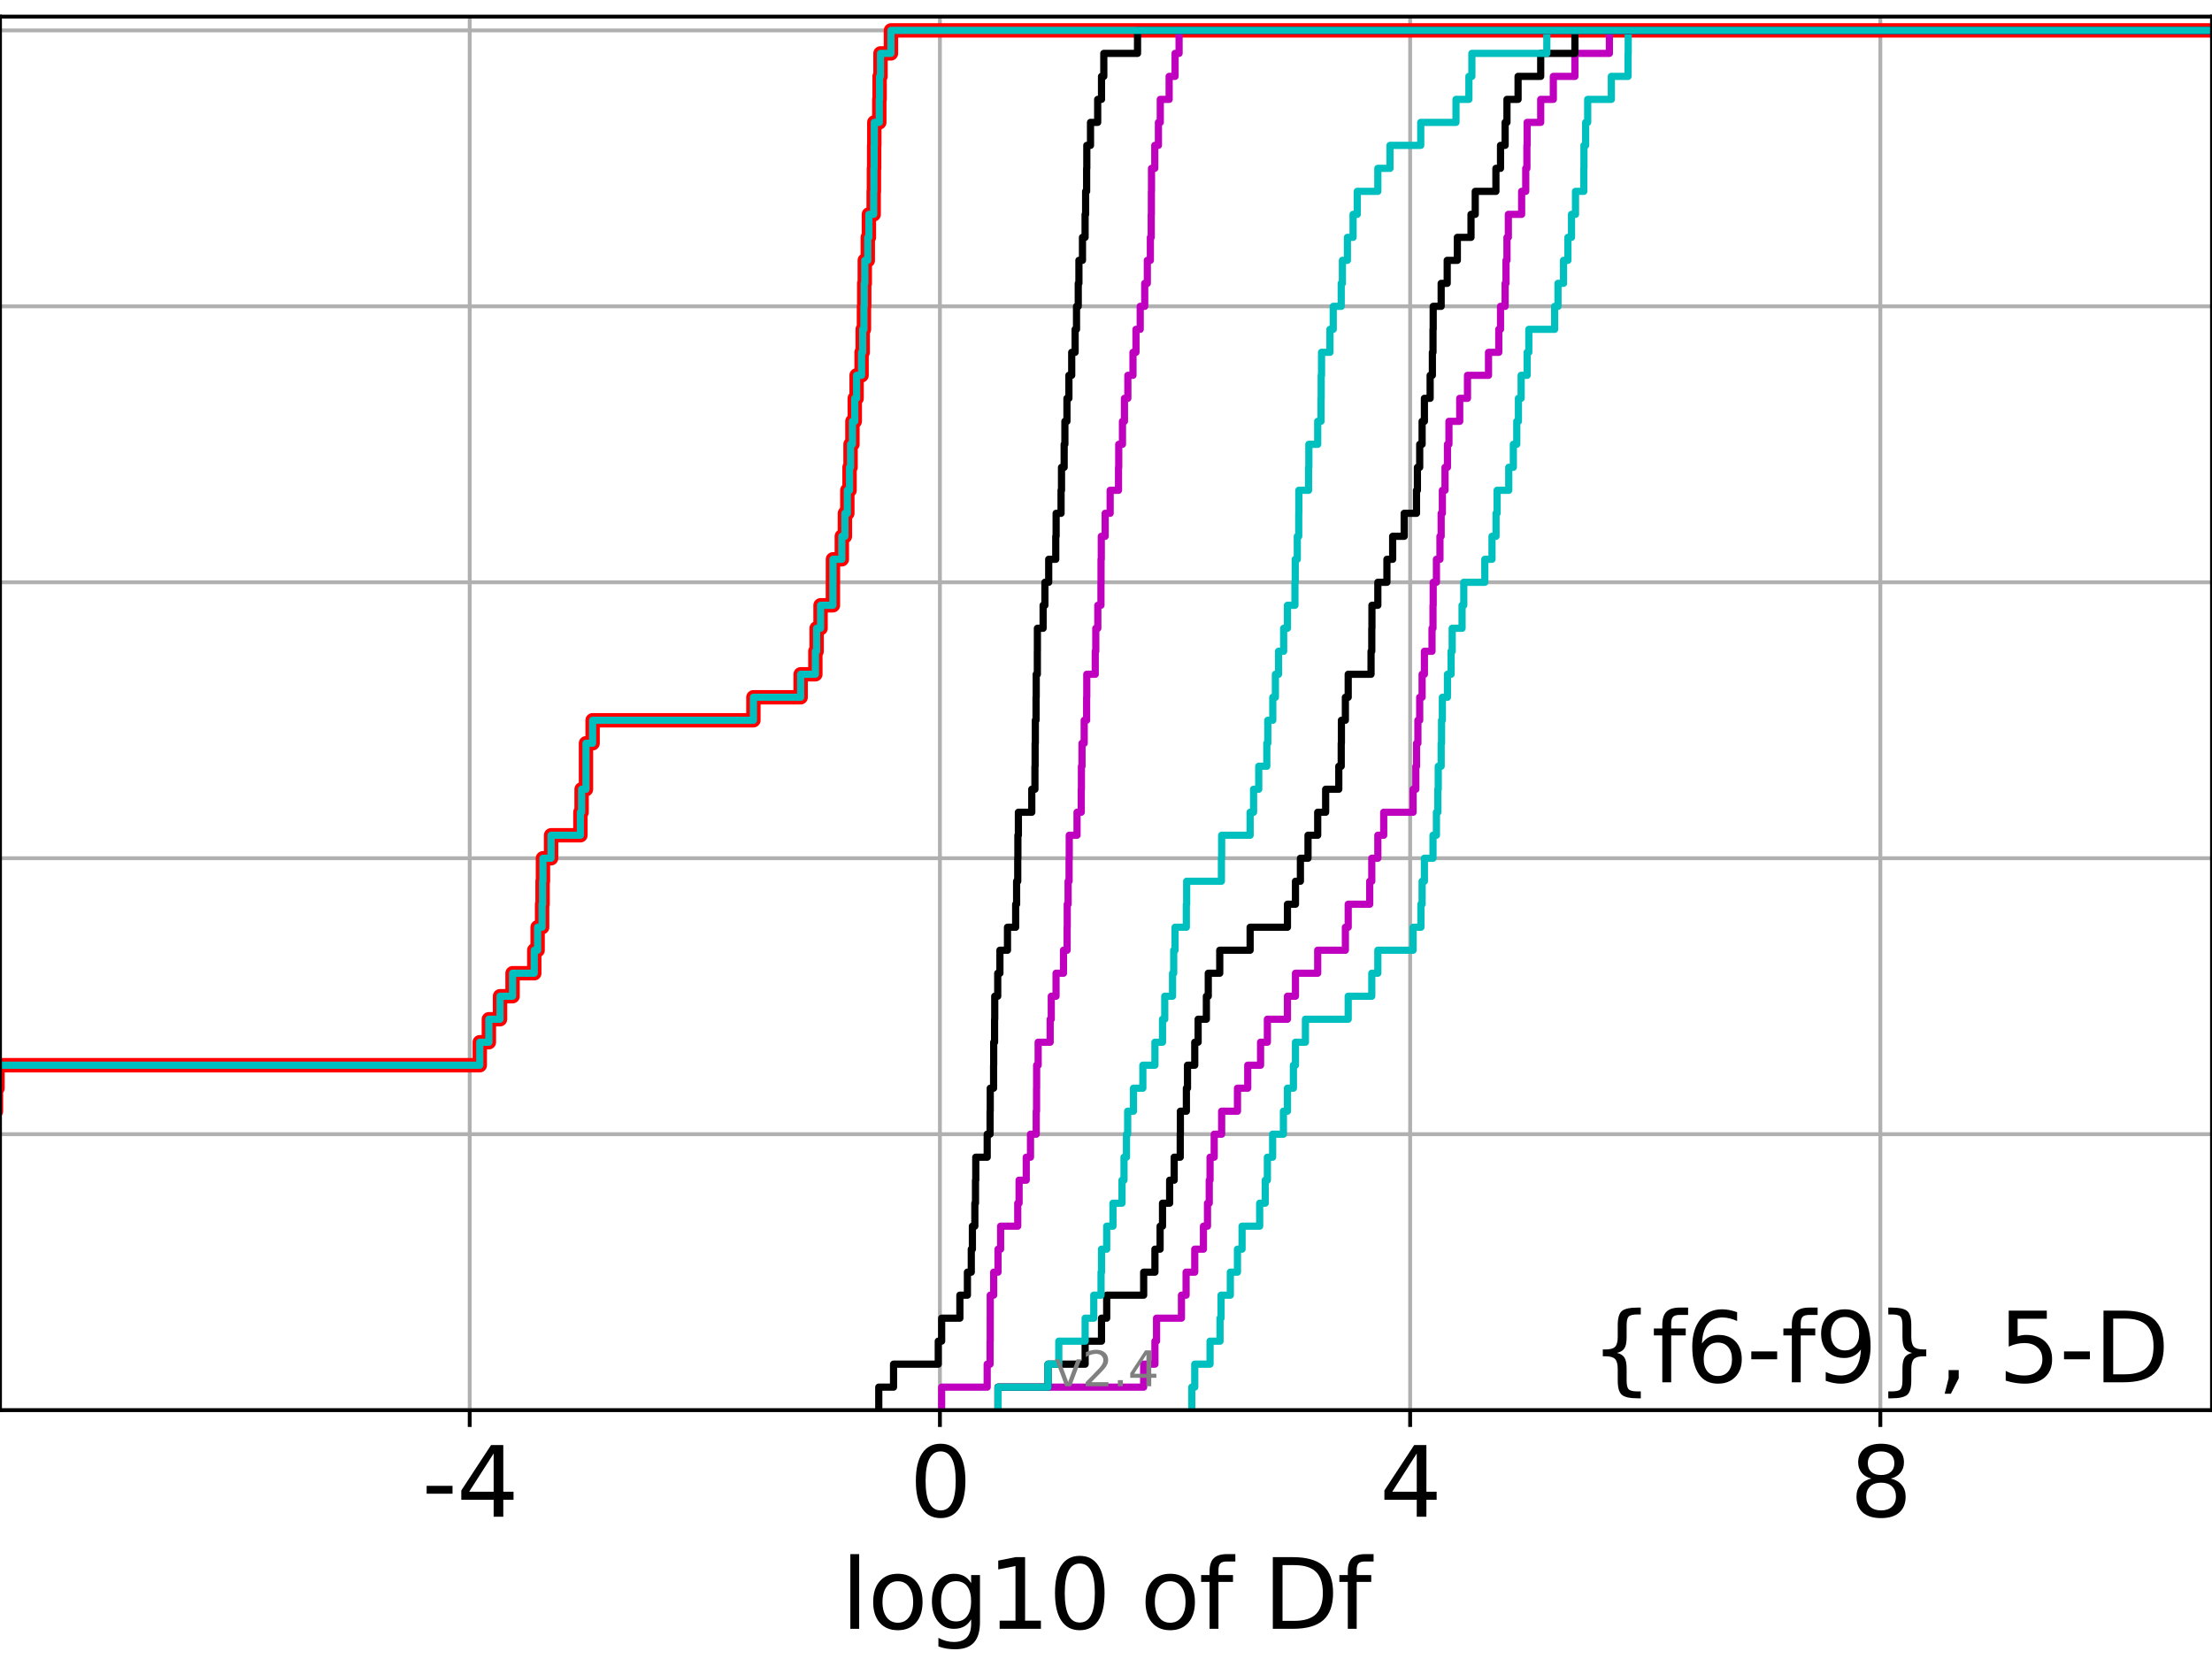 <?xml version="1.0" encoding="utf-8" standalone="no"?>
<!DOCTYPE svg PUBLIC "-//W3C//DTD SVG 1.1//EN"
  "http://www.w3.org/Graphics/SVG/1.1/DTD/svg11.dtd">
<svg height="345.6pt" version="1.1" viewBox="0 0 460.8 345.6" width="460.8pt" xmlns="http://www.w3.org/2000/svg" xmlns:xlink="http://www.w3.org/1999/xlink">
 <defs>
  <style type="text/css">*{stroke-linecap:butt;stroke-linejoin:round;}</style>
 </defs>
 <g id="figure_1">
  <g id="patch_1">
   <path d="M 0 345.6 
L 460.8 345.6 
L 460.8 0 
L 0 0 
z
" style="fill:#ffffff;"/>
  </g>
  <g id="axes_1">
   <g id="patch_2">
    <path d="M 0 293.76 
L 460.8 293.76 
L 460.8 3.456 
L 0 3.456 
z
" style="fill:#ffffff;"/>
   </g>
   <g id="matplotlib.axis_1">
    <g id="xtick_1">
     <g id="line2d_1">
      <path clip-path="url(#p787e0c3606)" d="M 97.848 293.76 
L 97.848 3.456 
" style="fill:none;stroke:#b0b0b0;stroke-linecap:square;stroke-width:0.8;"/>
     </g>
     <g id="line2d_2">
      <defs>
       <path d="M 0 0 
L 0 3.5 
" id="m57260249f1" style="stroke:#000000;stroke-width:0.8;"/>
      </defs>
      <g>
       <use style="stroke:#000000;stroke-width:0.8;" x="97.848" xlink:href="#m57260249f1" y="293.76"/>
      </g>
     </g>
     <g id="text_1">
      <!-- -4 -->
      <g transform="translate(87.878 315.957)scale(0.2 -0.2)">
       <defs>
        <path d="M 313 2009 
L 1997 2009 
L 1997 1497 
L 313 1497 
L 313 2009 
z
" id="DejaVuSans-2d" transform="scale(0.016)"/>
        <path d="M 2419 4116 
L 825 1625 
L 2419 1625 
L 2419 4116 
z
M 2253 4666 
L 3047 4666 
L 3047 1625 
L 3713 1625 
L 3713 1100 
L 3047 1100 
L 3047 0 
L 2419 0 
L 2419 1100 
L 313 1100 
L 313 1709 
L 2253 4666 
z
" id="DejaVuSans-34" transform="scale(0.016)"/>
       </defs>
       <use xlink:href="#DejaVuSans-2d"/>
       <use x="36.084" xlink:href="#DejaVuSans-34"/>
      </g>
     </g>
    </g>
    <g id="xtick_2">
     <g id="line2d_3">
      <path clip-path="url(#p787e0c3606)" d="M 195.803 293.76 
L 195.803 3.456 
" style="fill:none;stroke:#b0b0b0;stroke-linecap:square;stroke-width:0.8;"/>
     </g>
     <g id="line2d_4">
      <g>
       <use style="stroke:#000000;stroke-width:0.8;" x="195.803" xlink:href="#m57260249f1" y="293.76"/>
      </g>
     </g>
     <g id="text_2">
      <!-- 0 -->
      <g transform="translate(189.44 315.957)scale(0.2 -0.2)">
       <defs>
        <path d="M 2034 4250 
Q 1547 4250 1301 3770 
Q 1056 3291 1056 2328 
Q 1056 1369 1301 889 
Q 1547 409 2034 409 
Q 2525 409 2770 889 
Q 3016 1369 3016 2328 
Q 3016 3291 2770 3770 
Q 2525 4250 2034 4250 
z
M 2034 4750 
Q 2819 4750 3233 4129 
Q 3647 3509 3647 2328 
Q 3647 1150 3233 529 
Q 2819 -91 2034 -91 
Q 1250 -91 836 529 
Q 422 1150 422 2328 
Q 422 3509 836 4129 
Q 1250 4750 2034 4750 
z
" id="DejaVuSans-30" transform="scale(0.016)"/>
       </defs>
       <use xlink:href="#DejaVuSans-30"/>
      </g>
     </g>
    </g>
    <g id="xtick_3">
     <g id="line2d_5">
      <path clip-path="url(#p787e0c3606)" d="M 293.757 293.76 
L 293.757 3.456 
" style="fill:none;stroke:#b0b0b0;stroke-linecap:square;stroke-width:0.8;"/>
     </g>
     <g id="line2d_6">
      <g>
       <use style="stroke:#000000;stroke-width:0.8;" x="293.757" xlink:href="#m57260249f1" y="293.76"/>
      </g>
     </g>
     <g id="text_3">
      <!-- 4 -->
      <g transform="translate(287.394 315.957)scale(0.2 -0.2)">
       <use xlink:href="#DejaVuSans-34"/>
      </g>
     </g>
    </g>
    <g id="xtick_4">
     <g id="line2d_7">
      <path clip-path="url(#p787e0c3606)" d="M 391.711 293.76 
L 391.711 3.456 
" style="fill:none;stroke:#b0b0b0;stroke-linecap:square;stroke-width:0.8;"/>
     </g>
     <g id="line2d_8">
      <g>
       <use style="stroke:#000000;stroke-width:0.8;" x="391.711" xlink:href="#m57260249f1" y="293.76"/>
      </g>
     </g>
     <g id="text_4">
      <!-- 8 -->
      <g transform="translate(385.349 315.957)scale(0.2 -0.2)">
       <defs>
        <path d="M 2034 2216 
Q 1584 2216 1326 1975 
Q 1069 1734 1069 1313 
Q 1069 891 1326 650 
Q 1584 409 2034 409 
Q 2484 409 2743 651 
Q 3003 894 3003 1313 
Q 3003 1734 2745 1975 
Q 2488 2216 2034 2216 
z
M 1403 2484 
Q 997 2584 770 2862 
Q 544 3141 544 3541 
Q 544 4100 942 4425 
Q 1341 4750 2034 4750 
Q 2731 4750 3128 4425 
Q 3525 4100 3525 3541 
Q 3525 3141 3298 2862 
Q 3072 2584 2669 2484 
Q 3125 2378 3379 2068 
Q 3634 1759 3634 1313 
Q 3634 634 3220 271 
Q 2806 -91 2034 -91 
Q 1263 -91 848 271 
Q 434 634 434 1313 
Q 434 1759 690 2068 
Q 947 2378 1403 2484 
z
M 1172 3481 
Q 1172 3119 1398 2916 
Q 1625 2713 2034 2713 
Q 2441 2713 2670 2916 
Q 2900 3119 2900 3481 
Q 2900 3844 2670 4047 
Q 2441 4250 2034 4250 
Q 1625 4250 1398 4047 
Q 1172 3844 1172 3481 
z
" id="DejaVuSans-38" transform="scale(0.016)"/>
       </defs>
       <use xlink:href="#DejaVuSans-38"/>
      </g>
     </g>
    </g>
    <g id="text_5">
     <!-- log10 of Df -->
     <g transform="translate(175.214 339.313)scale(0.2 -0.2)">
      <defs>
       <path d="M 603 4863 
L 1178 4863 
L 1178 0 
L 603 0 
L 603 4863 
z
" id="DejaVuSans-6c" transform="scale(0.016)"/>
       <path d="M 1959 3097 
Q 1497 3097 1228 2736 
Q 959 2375 959 1747 
Q 959 1119 1226 758 
Q 1494 397 1959 397 
Q 2419 397 2687 759 
Q 2956 1122 2956 1747 
Q 2956 2369 2687 2733 
Q 2419 3097 1959 3097 
z
M 1959 3584 
Q 2709 3584 3137 3096 
Q 3566 2609 3566 1747 
Q 3566 888 3137 398 
Q 2709 -91 1959 -91 
Q 1206 -91 779 398 
Q 353 888 353 1747 
Q 353 2609 779 3096 
Q 1206 3584 1959 3584 
z
" id="DejaVuSans-6f" transform="scale(0.016)"/>
       <path d="M 2906 1791 
Q 2906 2416 2648 2759 
Q 2391 3103 1925 3103 
Q 1463 3103 1205 2759 
Q 947 2416 947 1791 
Q 947 1169 1205 825 
Q 1463 481 1925 481 
Q 2391 481 2648 825 
Q 2906 1169 2906 1791 
z
M 3481 434 
Q 3481 -459 3084 -895 
Q 2688 -1331 1869 -1331 
Q 1566 -1331 1297 -1286 
Q 1028 -1241 775 -1147 
L 775 -588 
Q 1028 -725 1275 -790 
Q 1522 -856 1778 -856 
Q 2344 -856 2625 -561 
Q 2906 -266 2906 331 
L 2906 616 
Q 2728 306 2450 153 
Q 2172 0 1784 0 
Q 1141 0 747 490 
Q 353 981 353 1791 
Q 353 2603 747 3093 
Q 1141 3584 1784 3584 
Q 2172 3584 2450 3431 
Q 2728 3278 2906 2969 
L 2906 3500 
L 3481 3500 
L 3481 434 
z
" id="DejaVuSans-67" transform="scale(0.016)"/>
       <path d="M 794 531 
L 1825 531 
L 1825 4091 
L 703 3866 
L 703 4441 
L 1819 4666 
L 2450 4666 
L 2450 531 
L 3481 531 
L 3481 0 
L 794 0 
L 794 531 
z
" id="DejaVuSans-31" transform="scale(0.016)"/>
       <path id="DejaVuSans-20" transform="scale(0.016)"/>
       <path d="M 2375 4863 
L 2375 4384 
L 1825 4384 
Q 1516 4384 1395 4259 
Q 1275 4134 1275 3809 
L 1275 3500 
L 2222 3500 
L 2222 3053 
L 1275 3053 
L 1275 0 
L 697 0 
L 697 3053 
L 147 3053 
L 147 3500 
L 697 3500 
L 697 3744 
Q 697 4328 969 4595 
Q 1241 4863 1831 4863 
L 2375 4863 
z
" id="DejaVuSans-66" transform="scale(0.016)"/>
       <path d="M 1259 4147 
L 1259 519 
L 2022 519 
Q 2988 519 3436 956 
Q 3884 1394 3884 2338 
Q 3884 3275 3436 3711 
Q 2988 4147 2022 4147 
L 1259 4147 
z
M 628 4666 
L 1925 4666 
Q 3281 4666 3915 4102 
Q 4550 3538 4550 2338 
Q 4550 1131 3912 565 
Q 3275 0 1925 0 
L 628 0 
L 628 4666 
z
" id="DejaVuSans-44" transform="scale(0.016)"/>
      </defs>
      <use xlink:href="#DejaVuSans-6c"/>
      <use x="27.783" xlink:href="#DejaVuSans-6f"/>
      <use x="88.965" xlink:href="#DejaVuSans-67"/>
      <use x="152.441" xlink:href="#DejaVuSans-31"/>
      <use x="216.064" xlink:href="#DejaVuSans-30"/>
      <use x="279.688" xlink:href="#DejaVuSans-20"/>
      <use x="311.475" xlink:href="#DejaVuSans-6f"/>
      <use x="372.656" xlink:href="#DejaVuSans-66"/>
      <use x="407.861" xlink:href="#DejaVuSans-20"/>
      <use x="439.648" xlink:href="#DejaVuSans-44"/>
      <use x="516.65" xlink:href="#DejaVuSans-66"/>
     </g>
    </g>
   </g>
   <g id="matplotlib.axis_2">
    <g id="ytick_1">
     <g id="line2d_9">
      <path clip-path="url(#p787e0c3606)" d="M 0 293.76 
L 460.8 293.76 
" style="fill:none;stroke:#b0b0b0;stroke-linecap:square;stroke-width:0.8;"/>
     </g>
     <g id="line2d_10">
      <defs>
       <path d="M 0 0 
L -3.5 0 
" id="md378fe835a" style="stroke:#000000;stroke-width:0.8;"/>
      </defs>
      <g>
       <use style="stroke:#000000;stroke-width:0.8;" x="0" xlink:href="#md378fe835a" y="293.76"/>
      </g>
     </g>
    </g>
    <g id="ytick_2">
     <g id="line2d_11">
      <path clip-path="url(#p787e0c3606)" d="M 0 236.274 
L 460.8 236.274 
" style="fill:none;stroke:#b0b0b0;stroke-linecap:square;stroke-width:0.8;"/>
     </g>
     <g id="line2d_12">
      <g>
       <use style="stroke:#000000;stroke-width:0.8;" x="0" xlink:href="#md378fe835a" y="236.274"/>
      </g>
     </g>
    </g>
    <g id="ytick_3">
     <g id="line2d_13">
      <path clip-path="url(#p787e0c3606)" d="M 0 178.788 
L 460.8 178.788 
" style="fill:none;stroke:#b0b0b0;stroke-linecap:square;stroke-width:0.8;"/>
     </g>
     <g id="line2d_14">
      <g>
       <use style="stroke:#000000;stroke-width:0.8;" x="0" xlink:href="#md378fe835a" y="178.788"/>
      </g>
     </g>
    </g>
    <g id="ytick_4">
     <g id="line2d_15">
      <path clip-path="url(#p787e0c3606)" d="M 0 121.302 
L 460.8 121.302 
" style="fill:none;stroke:#b0b0b0;stroke-linecap:square;stroke-width:0.8;"/>
     </g>
     <g id="line2d_16">
      <g>
       <use style="stroke:#000000;stroke-width:0.8;" x="0" xlink:href="#md378fe835a" y="121.302"/>
      </g>
     </g>
    </g>
    <g id="ytick_5">
     <g id="line2d_17">
      <path clip-path="url(#p787e0c3606)" d="M 0 63.816 
L 460.8 63.816 
" style="fill:none;stroke:#b0b0b0;stroke-linecap:square;stroke-width:0.8;"/>
     </g>
     <g id="line2d_18">
      <g>
       <use style="stroke:#000000;stroke-width:0.8;" x="0" xlink:href="#md378fe835a" y="63.816"/>
      </g>
     </g>
    </g>
    <g id="ytick_6">
     <g id="line2d_19">
      <path clip-path="url(#p787e0c3606)" d="M 0 6.33 
L 460.8 6.33 
" style="fill:none;stroke:#b0b0b0;stroke-linecap:square;stroke-width:0.8;"/>
     </g>
     <g id="line2d_20">
      <g>
       <use style="stroke:#000000;stroke-width:0.8;" x="0" xlink:href="#md378fe835a" y="6.33"/>
      </g>
     </g>
    </g>
   </g>
   <g id="line2d_21">
    <path clip-path="url(#p787e0c3606)" d="M -1 231.484 
L -0.839 231.484 
L -0.839 226.693 
L -0.523 226.693 
L -0.523 221.903 
L 99.949 221.903 
L 99.949 217.112 
L 101.842 217.112 
L 101.842 212.322 
L 104.164 212.322 
L 104.164 207.531 
L 106.776 207.531 
L 106.776 202.741 
L 111.296 202.741 
L 111.296 197.95 
L 111.994 197.95 
L 111.994 193.16 
L 112.934 193.16 
L 112.934 188.369 
L 113.028 188.369 
L 113.028 183.579 
L 113.104 183.579 
L 113.104 178.788 
L 114.801 178.788 
L 114.801 173.998 
L 120.911 173.998 
L 120.911 169.207 
L 121.157 169.207 
L 121.157 164.417 
L 122.071 164.417 
L 122.071 159.626 
L 122.071 159.626 
L 122.071 154.836 
L 123.449 154.836 
L 123.449 150.045 
L 156.947 150.045 
L 156.947 145.255 
L 166.79 145.255 
L 166.79 140.464 
L 169.853 140.464 
L 169.853 135.674 
L 170.117 135.674 
L 170.117 130.883 
L 170.936 130.883 
L 170.936 126.093 
L 173.509 126.093 
L 173.509 121.302 
L 173.517 121.302 
L 173.517 116.512 
L 175.366 116.512 
L 175.366 111.721 
L 176.011 111.721 
L 176.011 106.931 
L 176.513 106.931 
L 176.513 102.14 
L 176.976 102.14 
L 176.976 97.35 
L 177.183 97.35 
L 177.183 92.559 
L 177.574 92.559 
L 177.574 87.769 
L 178.064 87.769 
L 178.064 82.978 
L 178.448 82.978 
L 178.448 78.188 
L 179.481 78.188 
L 179.481 73.397 
L 179.717 73.397 
L 179.717 68.607 
L 179.978 68.607 
L 179.978 63.816 
L 180.037 63.816 
L 180.037 59.026 
L 180.15 59.026 
L 180.15 54.235 
L 180.777 54.235 
L 180.777 49.445 
L 181.007 49.445 
L 181.007 44.654 
L 182.001 44.654 
L 182.001 39.864 
L 182.051 39.864 
L 182.051 35.073 
L 182.102 35.073 
L 182.102 30.283 
L 182.136 30.283 
L 182.136 25.492 
L 183.17 25.492 
L 183.17 20.702 
L 183.237 20.702 
L 183.237 15.911 
L 183.423 15.911 
L 183.423 11.121 
L 185.603 11.121 
L 185.603 6.33 
L 185.603 6.33 
L 185.603 6.33 
L 460.8 6.33 
" style="fill:none;stroke:#ff0000;stroke-linecap:square;stroke-width:3;"/>
   </g>
   <g id="line2d_22">
    <path clip-path="url(#p787e0c3606)" d="M 248.268 293.76 
L 248.268 288.97 
L 248.889 288.97 
L 248.889 284.179 
L 252.076 284.179 
L 252.076 279.389 
L 254.154 279.389 
L 254.154 274.598 
L 254.366 274.598 
L 254.366 269.808 
L 256.302 269.808 
L 256.302 265.017 
L 257.789 265.017 
L 257.789 260.227 
L 258.745 260.227 
L 258.745 255.436 
L 262.415 255.436 
L 262.415 250.646 
L 263.571 250.646 
L 263.571 245.855 
L 264.019 245.855 
L 264.019 241.065 
L 265.11 241.065 
L 265.11 236.274 
L 267.36 236.274 
L 267.36 231.484 
L 268.198 231.484 
L 268.198 226.693 
L 269.441 226.693 
L 269.441 221.903 
L 269.87 221.903 
L 269.87 217.112 
L 271.943 217.112 
L 271.943 212.322 
L 280.856 212.322 
L 280.856 207.531 
L 285.767 207.531 
L 285.767 202.741 
L 287.029 202.741 
L 287.029 197.95 
L 294.37 197.95 
L 294.37 193.16 
L 296.001 193.16 
L 296.001 188.369 
L 296.251 188.369 
L 296.251 183.579 
L 296.729 183.579 
L 296.729 178.788 
L 298.52 178.788 
L 298.52 173.998 
L 299.233 173.998 
L 299.233 169.207 
L 299.53 169.207 
L 299.53 164.417 
L 299.61 164.417 
L 299.61 159.626 
L 300.22 159.626 
L 300.22 154.836 
L 300.302 154.836 
L 300.302 150.045 
L 300.472 150.045 
L 300.472 145.255 
L 301.53 145.255 
L 301.53 140.464 
L 302.289 140.464 
L 302.289 135.674 
L 302.519 135.674 
L 302.519 130.883 
L 304.573 130.883 
L 304.573 126.093 
L 304.931 126.093 
L 304.931 121.302 
L 309.312 121.302 
L 309.312 116.512 
L 310.812 116.512 
L 310.812 111.721 
L 311.653 111.721 
L 311.653 106.931 
L 311.875 106.931 
L 311.875 102.14 
L 314.302 102.14 
L 314.302 97.35 
L 315.256 97.35 
L 315.256 92.559 
L 315.971 92.559 
L 315.971 87.769 
L 316.316 87.769 
L 316.316 82.978 
L 316.879 82.978 
L 316.879 78.188 
L 318.132 78.188 
L 318.132 73.397 
L 318.482 73.397 
L 318.482 68.607 
L 323.863 68.607 
L 323.863 63.816 
L 324.56 63.816 
L 324.56 59.026 
L 325.713 59.026 
L 325.713 54.235 
L 326.623 54.235 
L 326.623 49.445 
L 327.374 49.445 
L 327.374 44.654 
L 328.207 44.654 
L 328.207 39.864 
L 329.933 39.864 
L 329.933 35.073 
L 329.965 35.073 
L 329.965 30.283 
L 330.32 30.283 
L 330.32 25.492 
L 330.745 25.492 
L 330.745 20.702 
L 335.67 20.702 
L 335.67 15.911 
L 339.154 15.911 
L 339.154 11.121 
L 339.185 11.121 
L 339.185 6.33 
L 339.185 6.33 
L 339.185 6.33 
L 460.8 6.33 
" style="fill:none;stroke:#00bfbf;stroke-linecap:square;stroke-width:1.5;"/>
   </g>
   <g id="line2d_23">
    <path clip-path="url(#p787e0c3606)" d="M 207.906 293.76 
L 207.906 288.97 
L 238.247 288.97 
L 238.247 284.179 
L 240.592 284.179 
L 240.592 279.389 
L 240.927 279.389 
L 240.927 274.598 
L 246.12 274.598 
L 246.12 269.808 
L 247.084 269.808 
L 247.084 265.017 
L 248.889 265.017 
L 248.889 260.227 
L 250.699 260.227 
L 250.699 255.436 
L 251.543 255.436 
L 251.543 250.646 
L 251.907 250.646 
L 251.907 245.855 
L 252.076 245.855 
L 252.076 241.065 
L 252.94 241.065 
L 252.94 236.274 
L 254.492 236.274 
L 254.492 231.484 
L 257.789 231.484 
L 257.789 226.693 
L 259.927 226.693 
L 259.927 221.903 
L 262.6 221.903 
L 262.6 217.112 
L 264.019 217.112 
L 264.019 212.322 
L 268.198 212.322 
L 268.198 207.531 
L 269.87 207.531 
L 269.87 202.741 
L 274.501 202.741 
L 274.501 197.95 
L 280.266 197.95 
L 280.266 193.16 
L 280.856 193.16 
L 280.856 188.369 
L 285.337 188.369 
L 285.337 183.579 
L 285.767 183.579 
L 285.767 178.788 
L 287.029 178.788 
L 287.029 173.998 
L 288.252 173.998 
L 288.252 169.207 
L 294.372 169.207 
L 294.372 164.417 
L 294.943 164.417 
L 294.943 159.626 
L 295.094 159.626 
L 295.094 154.836 
L 295.374 154.836 
L 295.374 150.045 
L 295.75 150.045 
L 295.75 145.255 
L 296.251 145.255 
L 296.251 140.464 
L 296.729 140.464 
L 296.729 135.674 
L 298.314 135.674 
L 298.314 130.883 
L 298.52 130.883 
L 298.52 126.093 
L 298.559 126.093 
L 298.559 121.302 
L 299.233 121.302 
L 299.233 116.512 
L 299.969 116.512 
L 299.969 111.721 
L 300.22 111.721 
L 300.22 106.931 
L 300.472 106.931 
L 300.472 102.14 
L 301.025 102.14 
L 301.025 97.35 
L 301.53 97.35 
L 301.53 92.559 
L 301.843 92.559 
L 301.843 87.769 
L 304.088 87.769 
L 304.088 82.978 
L 305.703 82.978 
L 305.703 78.188 
L 310.084 78.188 
L 310.084 73.397 
L 312.223 73.397 
L 312.223 68.607 
L 312.585 68.607 
L 312.585 63.816 
L 313.546 63.816 
L 313.546 59.026 
L 313.73 59.026 
L 313.73 54.235 
L 313.929 54.235 
L 313.929 49.445 
L 314.217 49.445 
L 314.217 44.654 
L 316.985 44.654 
L 316.985 39.864 
L 317.84 39.864 
L 317.84 35.073 
L 318.082 35.073 
L 318.082 30.283 
L 318.132 30.283 
L 318.132 25.492 
L 320.957 25.492 
L 320.957 20.702 
L 323.586 20.702 
L 323.586 15.911 
L 328.086 15.911 
L 328.086 11.121 
L 335.265 11.121 
L 335.265 6.33 
L 335.265 6.33 
L 335.265 6.33 
L 460.8 6.33 
" style="fill:none;stroke:#bf00bf;stroke-linecap:square;stroke-width:1.5;"/>
   </g>
   <g id="line2d_24">
    <path clip-path="url(#p787e0c3606)" d="M 207.906 293.76 
L 207.906 288.97 
L 218.328 288.97 
L 218.328 284.179 
L 226.054 284.179 
L 226.054 279.389 
L 229.464 279.389 
L 229.464 274.598 
L 230.547 274.598 
L 230.547 269.808 
L 238.247 269.808 
L 238.247 265.017 
L 240.592 265.017 
L 240.592 260.227 
L 241.67 260.227 
L 241.67 255.436 
L 242.172 255.436 
L 242.172 250.646 
L 243.659 250.646 
L 243.659 245.855 
L 244.601 245.855 
L 244.601 241.065 
L 245.864 241.065 
L 245.864 236.274 
L 245.893 236.274 
L 245.893 231.484 
L 247.146 231.484 
L 247.146 226.693 
L 247.379 226.693 
L 247.379 221.903 
L 248.889 221.903 
L 248.889 217.112 
L 249.59 217.112 
L 249.59 212.322 
L 251.31 212.322 
L 251.31 207.531 
L 251.706 207.531 
L 251.706 202.741 
L 254.096 202.741 
L 254.096 197.95 
L 260.423 197.95 
L 260.423 193.16 
L 268.198 193.16 
L 268.198 188.369 
L 269.87 188.369 
L 269.87 183.579 
L 270.899 183.579 
L 270.899 178.788 
L 272.483 178.788 
L 272.483 173.998 
L 274.501 173.998 
L 274.501 169.207 
L 276.157 169.207 
L 276.157 164.417 
L 278.895 164.417 
L 278.895 159.626 
L 279.401 159.626 
L 279.401 154.836 
L 279.439 154.836 
L 279.439 150.045 
L 280.266 150.045 
L 280.266 145.255 
L 280.856 145.255 
L 280.856 140.464 
L 285.613 140.464 
L 285.613 135.674 
L 285.767 135.674 
L 285.767 130.883 
L 285.8 130.883 
L 285.8 126.093 
L 287.029 126.093 
L 287.029 121.302 
L 288.921 121.302 
L 288.921 116.512 
L 290.116 116.512 
L 290.116 111.721 
L 292.519 111.721 
L 292.519 106.931 
L 295.084 106.931 
L 295.084 102.14 
L 295.272 102.14 
L 295.272 97.35 
L 295.75 97.35 
L 295.75 92.559 
L 296.251 92.559 
L 296.251 87.769 
L 296.729 87.769 
L 296.729 82.978 
L 297.924 82.978 
L 297.924 78.188 
L 298.39 78.188 
L 298.39 73.397 
L 298.52 73.397 
L 298.52 68.607 
L 298.559 68.607 
L 298.559 63.816 
L 300.22 63.816 
L 300.22 59.026 
L 301.48 59.026 
L 301.48 54.235 
L 303.591 54.235 
L 303.591 49.445 
L 306.437 49.445 
L 306.437 44.654 
L 307.319 44.654 
L 307.319 39.864 
L 311.626 39.864 
L 311.626 35.073 
L 312.585 35.073 
L 312.585 30.283 
L 313.546 30.283 
L 313.546 25.492 
L 313.929 25.492 
L 313.929 20.702 
L 316.243 20.702 
L 316.243 15.911 
L 320.957 15.911 
L 320.957 11.121 
L 328.086 11.121 
L 328.086 6.33 
L 328.086 6.33 
L 328.086 6.33 
L 460.8 6.33 
" style="fill:none;stroke:#000000;stroke-linecap:square;stroke-width:1.5;"/>
   </g>
   <g id="line2d_25">
    <path clip-path="url(#p787e0c3606)" d="M 207.906 293.76 
L 207.906 288.97 
L 218.328 288.97 
L 218.328 284.179 
L 220.566 284.179 
L 220.566 279.389 
L 226.054 279.389 
L 226.054 274.598 
L 227.853 274.598 
L 227.853 269.808 
L 229.366 269.808 
L 229.366 265.017 
L 229.464 265.017 
L 229.464 260.227 
L 230.547 260.227 
L 230.547 255.436 
L 231.851 255.436 
L 231.851 250.646 
L 233.736 250.646 
L 233.736 245.855 
L 234.152 245.855 
L 234.152 241.065 
L 234.664 241.065 
L 234.664 236.274 
L 234.916 236.274 
L 234.916 231.484 
L 236.124 231.484 
L 236.124 226.693 
L 238.076 226.693 
L 238.076 221.903 
L 240.592 221.903 
L 240.592 217.112 
L 242.172 217.112 
L 242.172 212.322 
L 242.639 212.322 
L 242.639 207.531 
L 244.262 207.531 
L 244.262 202.741 
L 244.507 202.741 
L 244.507 197.95 
L 244.782 197.95 
L 244.782 193.16 
L 247.135 193.16 
L 247.135 188.369 
L 247.204 188.369 
L 247.204 183.579 
L 254.443 183.579 
L 254.443 178.788 
L 254.493 178.788 
L 254.493 173.998 
L 260.423 173.998 
L 260.423 169.207 
L 261.143 169.207 
L 261.143 164.417 
L 262.218 164.417 
L 262.218 159.626 
L 263.9 159.626 
L 263.9 154.836 
L 264.105 154.836 
L 264.105 150.045 
L 265.144 150.045 
L 265.144 145.255 
L 265.687 145.255 
L 265.687 140.464 
L 266.345 140.464 
L 266.345 135.674 
L 267.409 135.674 
L 267.409 130.883 
L 268.198 130.883 
L 268.198 126.093 
L 269.761 126.093 
L 269.761 121.302 
L 269.82 121.302 
L 269.82 116.512 
L 270.252 116.512 
L 270.252 111.721 
L 270.55 111.721 
L 270.55 106.931 
L 270.569 106.931 
L 270.569 102.14 
L 272.599 102.14 
L 272.599 97.35 
L 272.659 97.35 
L 272.659 92.559 
L 274.501 92.559 
L 274.501 87.769 
L 275.191 87.769 
L 275.191 82.978 
L 275.224 82.978 
L 275.224 78.188 
L 275.301 78.188 
L 275.301 73.397 
L 277.05 73.397 
L 277.05 68.607 
L 277.738 68.607 
L 277.738 63.816 
L 279.401 63.816 
L 279.401 59.026 
L 279.647 59.026 
L 279.647 54.235 
L 280.689 54.235 
L 280.689 49.445 
L 281.87 49.445 
L 281.87 44.654 
L 282.741 44.654 
L 282.741 39.864 
L 287.029 39.864 
L 287.029 35.073 
L 289.559 35.073 
L 289.559 30.283 
L 295.967 30.283 
L 295.967 25.492 
L 303.31 25.492 
L 303.31 20.702 
L 305.999 20.702 
L 305.999 15.911 
L 306.617 15.911 
L 306.617 11.121 
L 322.233 11.121 
L 322.233 6.33 
L 322.233 6.33 
L 322.233 6.33 
L 460.8 6.33 
" style="fill:none;stroke:#00bfbf;stroke-linecap:square;stroke-width:1.5;"/>
   </g>
   <g id="line2d_26">
    <path clip-path="url(#p787e0c3606)" d="M 196.16 293.76 
L 196.16 288.97 
L 205.648 288.97 
L 205.648 284.179 
L 206.253 284.179 
L 206.253 279.389 
L 206.279 279.389 
L 206.279 274.598 
L 206.285 274.598 
L 206.285 269.808 
L 207.003 269.808 
L 207.003 265.017 
L 207.906 265.017 
L 207.906 260.227 
L 208.446 260.227 
L 208.446 255.436 
L 212.014 255.436 
L 212.014 250.646 
L 212.294 250.646 
L 212.294 245.855 
L 213.784 245.855 
L 213.784 241.065 
L 214.671 241.065 
L 214.671 236.274 
L 215.864 236.274 
L 215.864 231.484 
L 215.932 231.484 
L 215.932 226.693 
L 215.949 226.693 
L 215.949 221.903 
L 216.267 221.903 
L 216.267 217.112 
L 218.769 217.112 
L 218.769 212.322 
L 219 212.322 
L 219 207.531 
L 219.992 207.531 
L 219.992 202.741 
L 221.544 202.741 
L 221.544 197.95 
L 222.299 197.95 
L 222.299 193.16 
L 222.326 193.16 
L 222.326 188.369 
L 222.506 188.369 
L 222.506 183.579 
L 222.711 183.579 
L 222.711 178.788 
L 222.744 178.788 
L 222.744 173.998 
L 224.366 173.998 
L 224.366 169.207 
L 225.242 169.207 
L 225.242 164.417 
L 225.279 164.417 
L 225.279 159.626 
L 225.402 159.626 
L 225.402 154.836 
L 225.858 154.836 
L 225.858 150.045 
L 226.365 150.045 
L 226.365 145.255 
L 226.394 145.255 
L 226.394 140.464 
L 228.161 140.464 
L 228.161 135.674 
L 228.273 135.674 
L 228.273 130.883 
L 228.694 130.883 
L 228.694 126.093 
L 229.351 126.093 
L 229.351 121.302 
L 229.366 121.302 
L 229.366 116.512 
L 229.42 116.512 
L 229.42 111.721 
L 230.229 111.721 
L 230.229 106.931 
L 231.266 106.931 
L 231.266 102.14 
L 233.007 102.14 
L 233.007 97.35 
L 233.053 97.35 
L 233.053 92.559 
L 233.83 92.559 
L 233.83 87.769 
L 234.244 87.769 
L 234.244 82.978 
L 234.951 82.978 
L 234.951 78.188 
L 236.021 78.188 
L 236.021 73.397 
L 236.645 73.397 
L 236.645 68.607 
L 237.528 68.607 
L 237.528 63.816 
L 238.466 63.816 
L 238.466 59.026 
L 239.01 59.026 
L 239.01 54.235 
L 239.643 54.235 
L 239.643 49.445 
L 239.821 49.445 
L 239.821 44.654 
L 239.854 44.654 
L 239.854 39.864 
L 239.88 39.864 
L 239.88 35.073 
L 240.562 35.073 
L 240.562 30.283 
L 241.322 30.283 
L 241.322 25.492 
L 241.709 25.492 
L 241.709 20.702 
L 243.554 20.702 
L 243.554 15.911 
L 244.786 15.911 
L 244.786 11.121 
L 245.624 11.121 
L 245.624 6.33 
L 245.624 6.33 
L 245.624 6.33 
L 460.8 6.33 
" style="fill:none;stroke:#bf00bf;stroke-linecap:square;stroke-width:1.5;"/>
   </g>
   <g id="line2d_27">
    <path clip-path="url(#p787e0c3606)" d="M 183.063 293.76 
L 183.063 288.97 
L 186.14 288.97 
L 186.14 284.179 
L 195.458 284.179 
L 195.458 279.389 
L 196.16 279.389 
L 196.16 274.598 
L 199.96 274.598 
L 199.96 269.808 
L 201.53 269.808 
L 201.53 265.017 
L 202.336 265.017 
L 202.336 260.227 
L 202.567 260.227 
L 202.567 255.436 
L 203.079 255.436 
L 203.079 250.646 
L 203.214 250.646 
L 203.214 245.855 
L 203.271 245.855 
L 203.271 241.065 
L 205.653 241.065 
L 205.653 236.274 
L 206.253 236.274 
L 206.253 231.484 
L 206.285 231.484 
L 206.285 226.693 
L 206.984 226.693 
L 206.984 221.903 
L 207.003 221.903 
L 207.003 217.112 
L 207.189 217.112 
L 207.189 212.322 
L 207.221 212.322 
L 207.221 207.531 
L 207.845 207.531 
L 207.845 202.741 
L 208.301 202.741 
L 208.301 197.95 
L 209.878 197.95 
L 209.878 193.16 
L 211.584 193.16 
L 211.584 188.369 
L 211.777 188.369 
L 211.777 183.579 
L 212.014 183.579 
L 212.014 178.788 
L 212.046 178.788 
L 212.046 173.998 
L 212.148 173.998 
L 212.148 169.207 
L 214.938 169.207 
L 214.938 164.417 
L 215.596 164.417 
L 215.596 159.626 
L 215.633 159.626 
L 215.633 154.836 
L 215.679 154.836 
L 215.679 150.045 
L 215.829 150.045 
L 215.829 145.255 
L 215.861 145.255 
L 215.861 140.464 
L 216.098 140.464 
L 216.098 135.674 
L 216.108 135.674 
L 216.108 130.883 
L 217.301 130.883 
L 217.301 126.093 
L 217.674 126.093 
L 217.674 121.302 
L 218.463 121.302 
L 218.463 116.512 
L 219.935 116.512 
L 219.935 111.721 
L 220.01 111.721 
L 220.01 106.931 
L 221.038 106.931 
L 221.038 102.14 
L 221.133 102.14 
L 221.133 97.35 
L 221.684 97.35 
L 221.684 92.559 
L 221.836 92.559 
L 221.836 87.769 
L 222.265 87.769 
L 222.265 82.978 
L 222.674 82.978 
L 222.674 78.188 
L 223.257 78.188 
L 223.257 73.397 
L 223.967 73.397 
L 223.967 68.607 
L 224.257 68.607 
L 224.257 63.816 
L 224.62 63.816 
L 224.62 59.026 
L 224.759 59.026 
L 224.759 54.235 
L 225.499 54.235 
L 225.499 49.445 
L 226.045 49.445 
L 226.045 44.654 
L 226.154 44.654 
L 226.154 39.864 
L 226.365 39.864 
L 226.365 35.073 
L 226.402 35.073 
L 226.402 30.283 
L 227.173 30.283 
L 227.173 25.492 
L 228.668 25.492 
L 228.668 20.702 
L 229.466 20.702 
L 229.466 15.911 
L 229.942 15.911 
L 229.942 11.121 
L 236.969 11.121 
L 236.969 6.33 
L 236.969 6.33 
L 236.969 6.33 
L 460.8 6.33 
" style="fill:none;stroke:#000000;stroke-linecap:square;stroke-width:1.5;"/>
   </g>
   <g id="line2d_28">
    <path clip-path="url(#p787e0c3606)" d="M -1 231.484 
L -0.839 231.484 
L -0.839 226.693 
L -0.523 226.693 
L -0.523 221.903 
L 99.949 221.903 
L 99.949 217.112 
L 101.842 217.112 
L 101.842 212.322 
L 104.164 212.322 
L 104.164 207.531 
L 106.776 207.531 
L 106.776 202.741 
L 111.296 202.741 
L 111.296 197.95 
L 111.994 197.95 
L 111.994 193.16 
L 112.934 193.16 
L 112.934 188.369 
L 113.028 188.369 
L 113.028 183.579 
L 113.104 183.579 
L 113.104 178.788 
L 114.801 178.788 
L 114.801 173.998 
L 120.911 173.998 
L 120.911 169.207 
L 121.157 169.207 
L 121.157 164.417 
L 122.071 164.417 
L 122.071 159.626 
L 122.071 159.626 
L 122.071 154.836 
L 123.449 154.836 
L 123.449 150.045 
L 156.947 150.045 
L 156.947 145.255 
L 166.79 145.255 
L 166.79 140.464 
L 169.853 140.464 
L 169.853 135.674 
L 170.117 135.674 
L 170.117 130.883 
L 170.936 130.883 
L 170.936 126.093 
L 173.509 126.093 
L 173.509 121.302 
L 173.517 121.302 
L 173.517 116.512 
L 175.366 116.512 
L 175.366 111.721 
L 176.011 111.721 
L 176.011 106.931 
L 176.513 106.931 
L 176.513 102.14 
L 176.976 102.14 
L 176.976 97.35 
L 177.183 97.35 
L 177.183 92.559 
L 177.574 92.559 
L 177.574 87.769 
L 178.064 87.769 
L 178.064 82.978 
L 178.448 82.978 
L 178.448 78.188 
L 179.481 78.188 
L 179.481 73.397 
L 179.717 73.397 
L 179.717 68.607 
L 179.978 68.607 
L 179.978 63.816 
L 180.037 63.816 
L 180.037 59.026 
L 180.15 59.026 
L 180.15 54.235 
L 180.777 54.235 
L 180.777 49.445 
L 181.007 49.445 
L 181.007 44.654 
L 182.001 44.654 
L 182.001 39.864 
L 182.051 39.864 
L 182.051 35.073 
L 182.102 35.073 
L 182.102 30.283 
L 182.136 30.283 
L 182.136 25.492 
L 183.17 25.492 
L 183.17 20.702 
L 183.237 20.702 
L 183.237 15.911 
L 183.423 15.911 
L 183.423 11.121 
L 185.603 11.121 
L 185.603 6.33 
L 185.603 6.33 
L 185.603 6.33 
L 460.8 6.33 
" style="fill:none;stroke:#00bfbf;stroke-linecap:square;stroke-width:1.5;"/>
   </g>
   <g id="patch_3">
    <path d="M 0 293.76 
L 0 3.456 
" style="fill:none;stroke:#000000;stroke-linecap:square;stroke-linejoin:miter;stroke-width:0.8;"/>
   </g>
   <g id="patch_4">
    <path d="M 460.8 293.76 
L 460.8 3.456 
" style="fill:none;stroke:#000000;stroke-linecap:square;stroke-linejoin:miter;stroke-width:0.8;"/>
   </g>
   <g id="patch_5">
    <path d="M 0 293.76 
L 460.8 293.76 
" style="fill:none;stroke:#000000;stroke-linecap:square;stroke-linejoin:miter;stroke-width:0.8;"/>
   </g>
   <g id="patch_6">
    <path d="M 0 3.456 
L 460.8 3.456 
" style="fill:none;stroke:#000000;stroke-linecap:square;stroke-linejoin:miter;stroke-width:0.8;"/>
   </g>
   <g id="text_6">
    <!-- {f6-f9}, 5-D -->
    <g transform="translate(331.334 287.954)scale(0.2 -0.2)">
     <defs>
      <path d="M 3272 -594 
L 3272 -1044 
L 3078 -1044 
Q 2300 -1044 2036 -812 
Q 1772 -581 1772 109 
L 1772 856 
Q 1772 1328 1603 1509 
Q 1434 1691 991 1691 
L 800 1691 
L 800 2138 
L 991 2138 
Q 1438 2138 1605 2317 
Q 1772 2497 1772 2963 
L 1772 3713 
Q 1772 4403 2036 4633 
Q 2300 4863 3078 4863 
L 3272 4863 
L 3272 4416 
L 3059 4416 
Q 2619 4416 2484 4278 
Q 2350 4141 2350 3700 
L 2350 2925 
Q 2350 2434 2208 2212 
Q 2066 1991 1722 1913 
Q 2069 1828 2209 1606 
Q 2350 1384 2350 897 
L 2350 122 
Q 2350 -319 2484 -456 
Q 2619 -594 3059 -594 
L 3272 -594 
z
" id="DejaVuSans-7b" transform="scale(0.016)"/>
      <path d="M 2113 2584 
Q 1688 2584 1439 2293 
Q 1191 2003 1191 1497 
Q 1191 994 1439 701 
Q 1688 409 2113 409 
Q 2538 409 2786 701 
Q 3034 994 3034 1497 
Q 3034 2003 2786 2293 
Q 2538 2584 2113 2584 
z
M 3366 4563 
L 3366 3988 
Q 3128 4100 2886 4159 
Q 2644 4219 2406 4219 
Q 1781 4219 1451 3797 
Q 1122 3375 1075 2522 
Q 1259 2794 1537 2939 
Q 1816 3084 2150 3084 
Q 2853 3084 3261 2657 
Q 3669 2231 3669 1497 
Q 3669 778 3244 343 
Q 2819 -91 2113 -91 
Q 1303 -91 875 529 
Q 447 1150 447 2328 
Q 447 3434 972 4092 
Q 1497 4750 2381 4750 
Q 2619 4750 2861 4703 
Q 3103 4656 3366 4563 
z
" id="DejaVuSans-36" transform="scale(0.016)"/>
      <path d="M 703 97 
L 703 672 
Q 941 559 1184 500 
Q 1428 441 1663 441 
Q 2288 441 2617 861 
Q 2947 1281 2994 2138 
Q 2813 1869 2534 1725 
Q 2256 1581 1919 1581 
Q 1219 1581 811 2004 
Q 403 2428 403 3163 
Q 403 3881 828 4315 
Q 1253 4750 1959 4750 
Q 2769 4750 3195 4129 
Q 3622 3509 3622 2328 
Q 3622 1225 3098 567 
Q 2575 -91 1691 -91 
Q 1453 -91 1209 -44 
Q 966 3 703 97 
z
M 1959 2075 
Q 2384 2075 2632 2365 
Q 2881 2656 2881 3163 
Q 2881 3666 2632 3958 
Q 2384 4250 1959 4250 
Q 1534 4250 1286 3958 
Q 1038 3666 1038 3163 
Q 1038 2656 1286 2365 
Q 1534 2075 1959 2075 
z
" id="DejaVuSans-39" transform="scale(0.016)"/>
      <path d="M 800 -594 
L 1019 -594 
Q 1456 -594 1589 -459 
Q 1722 -325 1722 122 
L 1722 897 
Q 1722 1384 1862 1606 
Q 2003 1828 2350 1913 
Q 2003 1991 1862 2212 
Q 1722 2434 1722 2925 
L 1722 3700 
Q 1722 4144 1589 4280 
Q 1456 4416 1019 4416 
L 800 4416 
L 800 4863 
L 997 4863 
Q 1775 4863 2036 4633 
Q 2297 4403 2297 3713 
L 2297 2963 
Q 2297 2497 2465 2317 
Q 2634 2138 3078 2138 
L 3272 2138 
L 3272 1691 
L 3078 1691 
Q 2634 1691 2465 1509 
Q 2297 1328 2297 856 
L 2297 109 
Q 2297 -581 2036 -812 
Q 1775 -1044 997 -1044 
L 800 -1044 
L 800 -594 
z
" id="DejaVuSans-7d" transform="scale(0.016)"/>
      <path d="M 750 794 
L 1409 794 
L 1409 256 
L 897 -744 
L 494 -744 
L 750 256 
L 750 794 
z
" id="DejaVuSans-2c" transform="scale(0.016)"/>
      <path d="M 691 4666 
L 3169 4666 
L 3169 4134 
L 1269 4134 
L 1269 2991 
Q 1406 3038 1543 3061 
Q 1681 3084 1819 3084 
Q 2600 3084 3056 2656 
Q 3513 2228 3513 1497 
Q 3513 744 3044 326 
Q 2575 -91 1722 -91 
Q 1428 -91 1123 -41 
Q 819 9 494 109 
L 494 744 
Q 775 591 1075 516 
Q 1375 441 1709 441 
Q 2250 441 2565 725 
Q 2881 1009 2881 1497 
Q 2881 1984 2565 2268 
Q 2250 2553 1709 2553 
Q 1456 2553 1204 2497 
Q 953 2441 691 2322 
L 691 4666 
z
" id="DejaVuSans-35" transform="scale(0.016)"/>
     </defs>
     <use xlink:href="#DejaVuSans-7b"/>
     <use x="63.623" xlink:href="#DejaVuSans-66"/>
     <use x="98.828" xlink:href="#DejaVuSans-36"/>
     <use x="162.451" xlink:href="#DejaVuSans-2d"/>
     <use x="198.535" xlink:href="#DejaVuSans-66"/>
     <use x="233.74" xlink:href="#DejaVuSans-39"/>
     <use x="297.363" xlink:href="#DejaVuSans-7d"/>
     <use x="360.986" xlink:href="#DejaVuSans-2c"/>
     <use x="392.773" xlink:href="#DejaVuSans-20"/>
     <use x="424.561" xlink:href="#DejaVuSans-35"/>
     <use x="488.184" xlink:href="#DejaVuSans-2d"/>
     <use x="524.268" xlink:href="#DejaVuSans-44"/>
    </g>
   </g>
   <g id="text_7">
    <!-- v2.4 -->
    <g style="fill:#808080;" transform="translate(219.489 288.777)scale(0.1 -0.1)">
     <defs>
      <path d="M 191 3500 
L 800 3500 
L 1894 563 
L 2988 3500 
L 3597 3500 
L 2284 0 
L 1503 0 
L 191 3500 
z
" id="DejaVuSans-76" transform="scale(0.016)"/>
      <path d="M 1228 531 
L 3431 531 
L 3431 0 
L 469 0 
L 469 531 
Q 828 903 1448 1529 
Q 2069 2156 2228 2338 
Q 2531 2678 2651 2914 
Q 2772 3150 2772 3378 
Q 2772 3750 2511 3984 
Q 2250 4219 1831 4219 
Q 1534 4219 1204 4116 
Q 875 4013 500 3803 
L 500 4441 
Q 881 4594 1212 4672 
Q 1544 4750 1819 4750 
Q 2544 4750 2975 4387 
Q 3406 4025 3406 3419 
Q 3406 3131 3298 2873 
Q 3191 2616 2906 2266 
Q 2828 2175 2409 1742 
Q 1991 1309 1228 531 
z
" id="DejaVuSans-32" transform="scale(0.016)"/>
      <path d="M 684 794 
L 1344 794 
L 1344 0 
L 684 0 
L 684 794 
z
" id="DejaVuSans-2e" transform="scale(0.016)"/>
     </defs>
     <use xlink:href="#DejaVuSans-76"/>
     <use x="59.18" xlink:href="#DejaVuSans-32"/>
     <use x="122.803" xlink:href="#DejaVuSans-2e"/>
     <use x="154.59" xlink:href="#DejaVuSans-34"/>
    </g>
   </g>
  </g>
 </g>
 <defs>
  <clipPath id="p787e0c3606">
   <rect height="290.304" width="460.8" x="0" y="3.456"/>
  </clipPath>
 </defs>
</svg>

